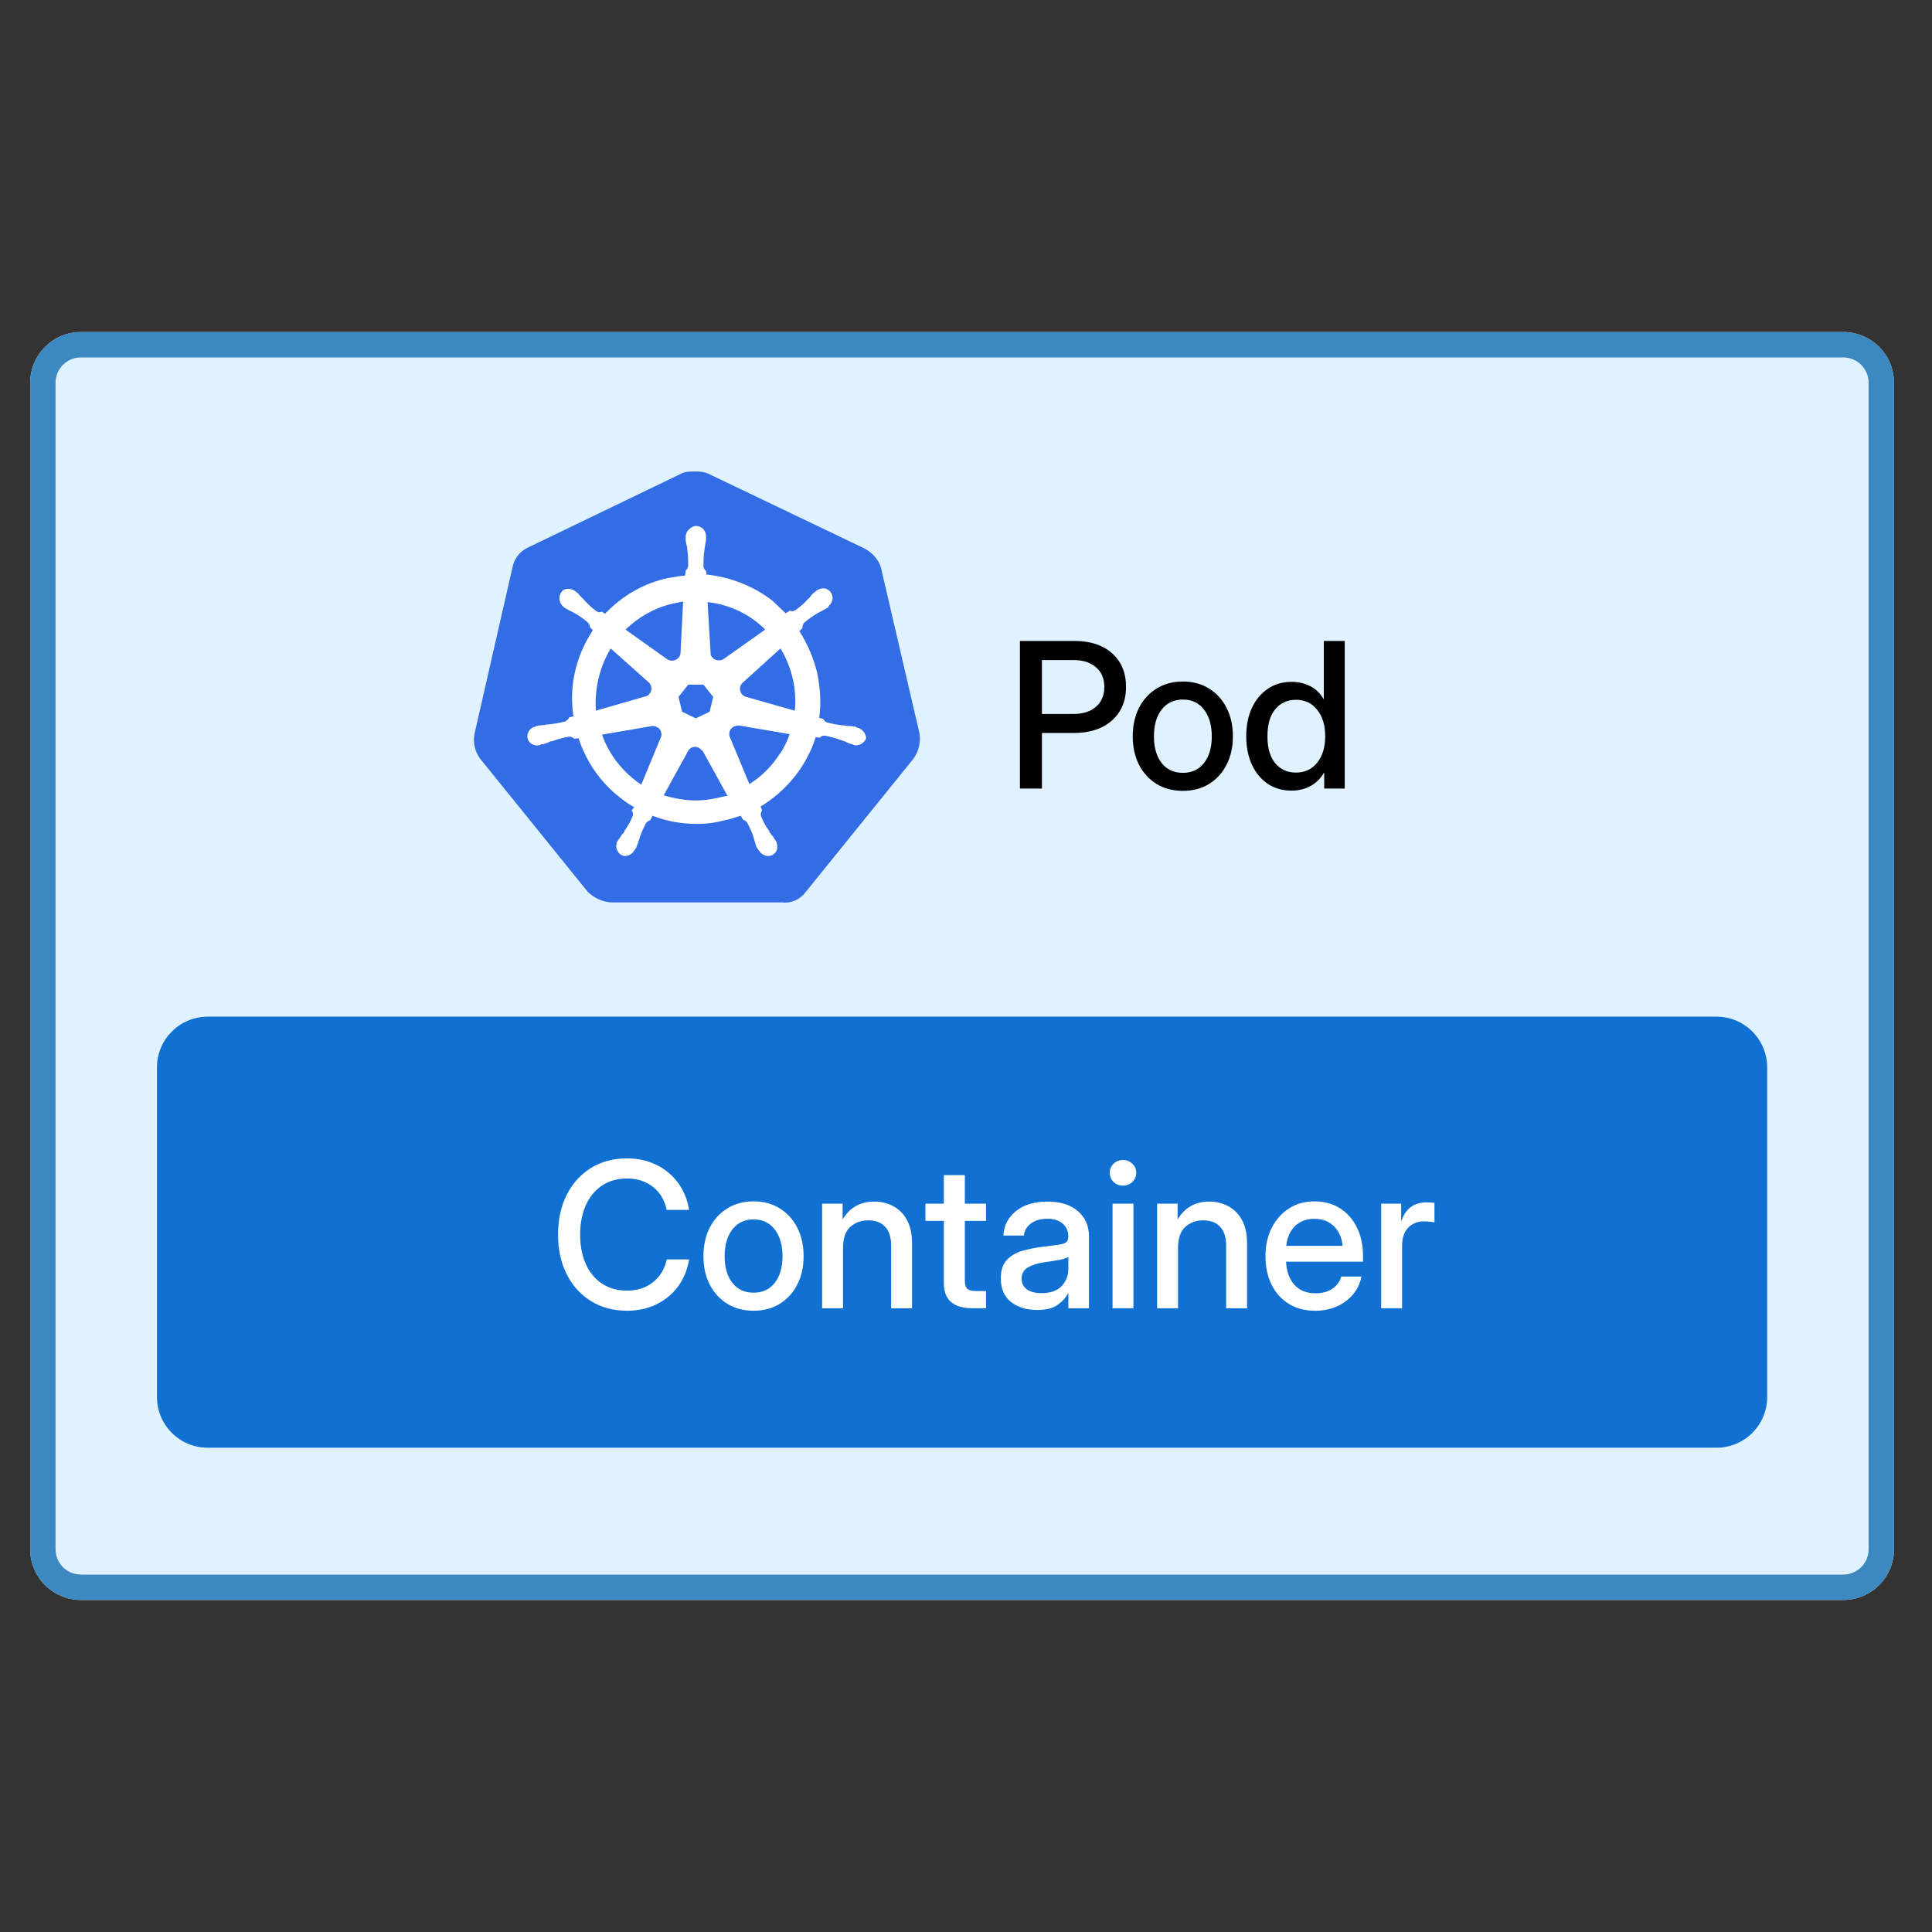 <svg width="128" height="128" viewBox="0 0 128 128" fill="none" xmlns="http://www.w3.org/2000/svg">
<rect x="0" y="0" width="128" height="128" fill="#333333" stroke="none"/>
<path d="M2 25.36C2 23.504 3.504 22 5.36 22H122.12C123.976 22 125.48 23.504 125.48 25.36V102.64C125.48 104.496 123.976 106 122.12 106H5.36C3.504 106 2 104.496 2 102.64V25.36Z" fill="#E0F2FF"/>
<path d="M122.12 104.32V106H5.36V104.32H122.12ZM123.8 102.64V25.36C123.8 24.432 123.048 23.68 122.12 23.68H5.36C4.432 23.68 3.68 24.432 3.68 25.36V102.64C3.68 103.568 4.432 104.32 5.36 104.32V106C3.504 106 2 104.496 2 102.64V25.36C2 23.562 3.412 22.094 5.187 22.004L5.36 22H122.12L122.293 22.004C124.068 22.094 125.48 23.562 125.48 25.36V102.64L125.476 102.813C125.386 104.588 123.918 106 122.12 106V104.32C123.048 104.32 123.8 103.568 123.8 102.64Z" fill="#3C89C1"/>
<path d="M85.573 52.381C84.969 52.381 84.442 52.23 83.991 51.928C83.541 51.622 83.191 51.2 82.941 50.661C82.692 50.119 82.567 49.491 82.567 48.778C82.567 48.065 82.692 47.439 82.941 46.901C83.195 46.359 83.547 45.936 83.998 45.635C84.449 45.328 84.971 45.175 85.566 45.175C86.017 45.175 86.428 45.269 86.8 45.457C87.172 45.645 87.47 45.932 87.693 46.317H87.706V42.465H89.091V52.243H87.732V51.186H87.719C87.487 51.589 87.183 51.889 86.807 52.086C86.435 52.282 86.024 52.381 85.573 52.381ZM85.855 51.186C86.446 51.186 86.916 50.968 87.266 50.53C87.621 50.088 87.798 49.504 87.798 48.778C87.798 48.047 87.621 47.463 87.266 47.026C86.916 46.584 86.446 46.363 85.855 46.363C85.295 46.363 84.84 46.571 84.49 46.986C84.145 47.398 83.972 47.995 83.972 48.778C83.972 49.561 84.145 50.158 84.49 50.569C84.84 50.981 85.295 51.186 85.855 51.186Z" fill="black"/>
<path d="M78.368 52.397C77.707 52.397 77.127 52.244 76.628 51.938C76.13 51.632 75.74 51.207 75.46 50.665C75.185 50.122 75.047 49.497 75.047 48.788C75.047 48.071 75.185 47.441 75.46 46.898C75.74 46.351 76.13 45.925 76.628 45.618C77.127 45.308 77.707 45.152 78.368 45.152C79.028 45.152 79.606 45.308 80.1 45.618C80.599 45.925 80.986 46.351 81.262 46.898C81.542 47.441 81.682 48.071 81.682 48.788C81.682 49.497 81.542 50.122 81.262 50.665C80.986 51.207 80.599 51.632 80.1 51.938C79.606 52.244 79.028 52.397 78.368 52.397ZM78.368 51.203C78.963 51.203 79.431 50.984 79.772 50.547C80.113 50.109 80.284 49.523 80.284 48.788C80.284 48.044 80.111 47.451 79.765 47.01C79.424 46.568 78.958 46.347 78.368 46.347C77.777 46.347 77.309 46.568 76.963 47.01C76.622 47.447 76.451 48.04 76.451 48.788C76.451 49.527 76.622 50.116 76.963 50.553C77.304 50.986 77.772 51.203 78.368 51.203Z" fill="black"/>
<path d="M67.573 52.243V42.465H71.196C72.241 42.465 73.07 42.738 73.683 43.285C74.295 43.832 74.602 44.574 74.602 45.51C74.602 46.136 74.46 46.678 74.175 47.137C73.891 47.592 73.49 47.944 72.974 48.194C72.458 48.439 71.85 48.561 71.15 48.561H69.03V52.243H67.573ZM69.03 47.301H71.124C71.754 47.301 72.25 47.142 72.613 46.822C72.981 46.499 73.165 46.061 73.165 45.51C73.165 44.959 72.981 44.526 72.613 44.211C72.25 43.891 71.754 43.731 71.124 43.731H69.03V47.301Z" fill="black"/>
<path d="M58.361 37.59C58.192 37.05 57.787 36.61 57.28 36.34L46.976 31.407C46.706 31.272 46.402 31.238 46.132 31.238C45.861 31.238 45.557 31.238 45.287 31.306L34.983 36.273C34.729 36.389 34.505 36.562 34.33 36.779C34.153 36.996 34.03 37.25 33.968 37.523L31.433 48.638C31.383 48.92 31.39 49.209 31.454 49.487C31.518 49.766 31.637 50.029 31.805 50.26L38.934 59.078C39.339 59.484 39.914 59.755 40.488 59.788H51.84C52.449 59.856 53.023 59.585 53.395 59.078L60.524 50.26C60.857 49.789 61.001 49.211 60.929 48.638L58.361 37.59V37.59Z" fill="#326DE6"/>
<path d="M56.778 48.199C56.745 48.199 56.711 48.199 56.711 48.165C56.711 48.131 56.643 48.133 56.574 48.133C56.439 48.099 56.304 48.099 56.169 48.099C56.099 48.104 56.03 48.092 55.966 48.065H55.932C55.544 48.03 55.16 47.962 54.783 47.862C54.73 47.842 54.681 47.81 54.64 47.769C54.599 47.728 54.568 47.679 54.547 47.626L54.277 47.558C54.412 46.578 54.344 45.565 54.142 44.585C53.903 43.602 53.504 42.666 52.959 41.814L53.163 41.612V41.578C53.163 41.477 53.197 41.342 53.264 41.274C53.569 41.004 53.873 40.801 54.21 40.597L54.413 40.496C54.548 40.428 54.65 40.361 54.785 40.293C54.819 40.26 54.852 40.26 54.886 40.226C54.92 40.192 54.886 40.192 54.886 40.158C55.19 39.92 55.258 39.516 55.021 39.213C54.964 39.142 54.892 39.085 54.81 39.044C54.729 39.003 54.639 38.98 54.548 38.976C54.377 38.981 54.211 39.04 54.075 39.145V39.145L54.041 39.179C54.008 39.213 53.974 39.246 53.94 39.246C53.839 39.348 53.737 39.449 53.67 39.55C53.636 39.618 53.569 39.652 53.535 39.686C53.286 39.968 53.002 40.218 52.69 40.429C52.622 40.463 52.555 40.497 52.487 40.497C52.453 40.497 52.386 40.497 52.352 40.463H52.319L52.048 40.632C51.778 40.361 51.474 40.091 51.203 39.821C49.953 38.841 48.399 38.233 46.811 38.064L46.777 37.794V37.828C46.676 37.76 46.642 37.659 46.608 37.557C46.608 37.186 46.608 36.814 46.676 36.408V36.374C46.676 36.307 46.71 36.239 46.71 36.172C46.744 36.037 46.744 35.902 46.777 35.766V35.564C46.811 35.225 46.541 34.887 46.203 34.854C46 34.82 45.798 34.922 45.629 35.091C45.565 35.152 45.515 35.226 45.48 35.307C45.445 35.388 45.427 35.475 45.426 35.564V35.564V35.733C45.426 35.868 45.46 36.003 45.493 36.138C45.521 36.202 45.532 36.272 45.527 36.341V36.374C45.594 36.745 45.594 37.117 45.594 37.521C45.56 37.623 45.526 37.724 45.425 37.791V37.859L45.391 38.13C45.019 38.163 44.648 38.231 44.242 38.299C42.654 38.637 41.201 39.481 40.086 40.664L39.883 40.529H39.85C39.816 40.529 39.782 40.562 39.715 40.562C39.647 40.562 39.58 40.529 39.512 40.495C39.207 40.262 38.924 40.002 38.667 39.718V39.718C38.634 39.65 38.566 39.616 38.532 39.583C38.431 39.481 38.363 39.38 38.262 39.278C38.228 39.245 38.194 39.245 38.16 39.211L38.127 39.177C37.991 39.072 37.825 39.013 37.654 39.008C37.451 39.008 37.282 39.076 37.181 39.245C37.085 39.392 37.046 39.569 37.071 39.743C37.096 39.917 37.183 40.076 37.316 40.191C37.32 40.191 37.325 40.191 37.329 40.193C37.333 40.195 37.337 40.197 37.34 40.2C37.343 40.203 37.346 40.207 37.347 40.211C37.349 40.215 37.35 40.22 37.35 40.224C37.35 40.224 37.417 40.292 37.451 40.292C37.571 40.367 37.695 40.434 37.823 40.495L38.027 40.597C38.366 40.8 38.704 41.003 38.973 41.273C39.041 41.341 39.108 41.476 39.075 41.578V41.544L39.277 41.747C39.243 41.814 39.21 41.848 39.176 41.916C38.128 43.57 37.689 45.53 37.993 47.456L37.722 47.523C37.723 47.528 37.722 47.532 37.72 47.536C37.718 47.54 37.716 47.544 37.713 47.547C37.71 47.55 37.706 47.553 37.702 47.555C37.698 47.556 37.693 47.557 37.689 47.557C37.655 47.658 37.554 47.726 37.452 47.794C37.077 47.897 36.693 47.964 36.305 47.996V47.996C36.236 47.991 36.166 48.002 36.102 48.03C35.967 48.03 35.832 48.064 35.697 48.064C35.663 48.064 35.629 48.098 35.562 48.098C35.528 48.098 35.528 48.098 35.494 48.132C35.407 48.146 35.323 48.177 35.248 48.224C35.173 48.271 35.109 48.333 35.058 48.405C35.008 48.477 34.972 48.559 34.954 48.646C34.935 48.732 34.935 48.822 34.952 48.908V48.908C35.019 49.213 35.323 49.415 35.628 49.382C35.687 49.387 35.745 49.375 35.797 49.348V49.348C35.831 49.348 35.831 49.348 35.831 49.314C35.831 49.28 35.932 49.314 35.966 49.314C36.101 49.28 36.237 49.213 36.338 49.179C36.406 49.145 36.473 49.111 36.541 49.111H36.574C36.935 48.974 37.309 48.873 37.689 48.807H37.723C37.823 48.804 37.92 48.841 37.993 48.908C37.998 48.908 38.002 48.909 38.006 48.911C38.01 48.913 38.014 48.915 38.017 48.918C38.02 48.921 38.023 48.925 38.025 48.929C38.026 48.933 38.027 48.938 38.027 48.942V48.942L38.331 48.908C38.838 50.463 39.784 51.848 41.102 52.861C41.406 53.098 41.676 53.301 42.014 53.47L41.845 53.706C41.845 53.711 41.846 53.715 41.847 53.719C41.849 53.723 41.852 53.727 41.855 53.73C41.858 53.733 41.861 53.736 41.865 53.737C41.87 53.739 41.874 53.74 41.879 53.74C41.946 53.841 41.946 53.976 41.912 54.078C41.777 54.416 41.574 54.755 41.372 55.058V55.092C41.338 55.159 41.304 55.193 41.237 55.261C41.169 55.328 41.102 55.464 41 55.599C40.966 55.633 40.966 55.667 40.933 55.701C40.933 55.705 40.932 55.709 40.93 55.714C40.929 55.718 40.926 55.721 40.923 55.725C40.92 55.728 40.916 55.73 40.912 55.732C40.908 55.733 40.903 55.734 40.899 55.734C40.73 56.072 40.865 56.478 41.169 56.646C41.243 56.684 41.323 56.708 41.406 56.714C41.676 56.714 41.912 56.545 42.048 56.309C42.047 56.304 42.048 56.3 42.05 56.296C42.052 56.292 42.054 56.288 42.057 56.285C42.06 56.282 42.064 56.279 42.068 56.277C42.072 56.276 42.077 56.275 42.081 56.275C42.081 56.241 42.115 56.207 42.149 56.174C42.183 56.038 42.25 55.937 42.284 55.802L42.352 55.599C42.453 55.228 42.622 54.89 42.791 54.552C42.856 54.456 42.951 54.385 43.061 54.349C43.095 54.349 43.095 54.349 43.095 54.315L43.23 54.045C44.176 54.416 45.156 54.586 46.169 54.586C46.785 54.59 47.399 54.51 47.993 54.348C48.364 54.281 48.736 54.146 49.074 54.044L49.209 54.281C49.243 54.281 49.243 54.281 49.243 54.314C49.353 54.35 49.448 54.422 49.513 54.517C49.682 54.855 49.851 55.194 49.952 55.563V55.597L50.02 55.799C50.054 55.935 50.088 56.07 50.155 56.171C50.189 56.205 50.189 56.239 50.223 56.272C50.223 56.277 50.223 56.281 50.225 56.285C50.227 56.29 50.229 56.293 50.232 56.297C50.236 56.3 50.239 56.302 50.243 56.304C50.248 56.306 50.252 56.306 50.257 56.306V56.306C50.392 56.544 50.629 56.714 50.899 56.714C51.001 56.714 51.068 56.68 51.17 56.646C51.305 56.579 51.44 56.443 51.474 56.275C51.513 56.106 51.501 55.929 51.44 55.768V55.768C51.44 55.763 51.439 55.759 51.438 55.755C51.436 55.751 51.433 55.747 51.43 55.744C51.427 55.74 51.423 55.738 51.419 55.736C51.415 55.735 51.411 55.734 51.406 55.734C51.406 55.7 51.372 55.666 51.339 55.633C51.28 55.507 51.2 55.393 51.102 55.294C51.068 55.227 51.034 55.193 50.967 55.126V55.058C50.73 54.754 50.561 54.416 50.426 54.078C50.392 53.977 50.392 53.842 50.46 53.74C50.46 53.735 50.461 53.731 50.462 53.727C50.464 53.723 50.467 53.719 50.47 53.716C50.473 53.713 50.477 53.71 50.481 53.709C50.485 53.707 50.489 53.706 50.494 53.706V53.706L50.392 53.436C52.115 52.388 53.433 50.767 54.041 48.841L54.312 48.875C54.316 48.875 54.321 48.874 54.325 48.872C54.329 48.871 54.333 48.868 54.336 48.865C54.339 48.862 54.342 48.858 54.343 48.854C54.345 48.85 54.346 48.845 54.345 48.841C54.419 48.773 54.516 48.737 54.616 48.74H54.65C55.019 48.805 55.381 48.907 55.731 49.044H55.765C55.832 49.077 55.9 49.111 55.967 49.111C56.103 49.179 56.204 49.246 56.339 49.28C56.373 49.28 56.407 49.314 56.474 49.314C56.508 49.314 56.508 49.314 56.542 49.348C56.594 49.375 56.652 49.387 56.711 49.382C56.858 49.38 57.001 49.333 57.122 49.249C57.242 49.165 57.335 49.046 57.387 48.908C57.374 48.741 57.307 48.583 57.198 48.455C57.089 48.328 56.942 48.238 56.779 48.199H56.778ZM47.014 47.153L46.102 47.592L45.19 47.153L44.953 46.173L45.594 45.361H46.609L47.251 46.172L47.014 47.153ZM52.521 44.957C52.684 45.654 52.729 46.373 52.656 47.086L49.446 46.172C49.142 46.104 48.974 45.8 49.041 45.495C49.065 45.406 49.112 45.325 49.176 45.258L51.71 42.961C52.084 43.579 52.357 44.252 52.521 44.956V44.957ZM50.697 41.712L47.926 43.673C47.69 43.808 47.352 43.774 47.183 43.537C47.15 43.508 47.124 43.471 47.106 43.43C47.089 43.389 47.08 43.345 47.081 43.301L46.879 39.889C48.365 40.057 49.683 40.699 50.697 41.713V41.712ZM44.581 39.989L45.258 39.854L45.089 43.233C45.089 43.537 44.819 43.773 44.515 43.773C44.413 43.773 44.346 43.74 44.244 43.706L41.44 41.712C42.317 40.867 43.399 40.258 44.581 39.989V39.989ZM40.46 42.963L42.96 45.193C43.196 45.395 43.23 45.733 43.027 45.97C42.96 46.071 42.892 46.105 42.757 46.139L39.479 47.084C39.38 45.642 39.721 44.205 40.459 42.962L40.46 42.963ZM39.885 48.672L43.23 48.098C43.5 48.098 43.77 48.267 43.804 48.537C43.838 48.638 43.838 48.773 43.77 48.875L42.487 51.983C41.304 51.206 40.358 50.023 39.885 48.672ZM47.554 52.861C47.081 52.963 46.608 53.031 46.102 53.031C45.392 53.031 44.649 52.895 43.973 52.692L45.629 49.685C45.798 49.483 46.068 49.415 46.305 49.55C46.404 49.619 46.494 49.699 46.575 49.787L48.197 52.726C47.98 52.758 47.766 52.804 47.554 52.861V52.861ZM51.676 49.922C51.161 50.741 50.468 51.434 49.649 51.949L48.331 48.773C48.264 48.503 48.399 48.233 48.635 48.132C48.737 48.098 48.838 48.064 48.94 48.064L52.318 48.638C52.149 49.111 51.947 49.55 51.676 49.922H51.676Z" fill="white"/>
<path d="M10.4 70.716C10.4 68.86 11.905 67.356 13.76 67.356H113.72C115.576 67.356 117.08 68.86 117.08 70.716V92.555C117.08 94.411 115.576 95.915 113.72 95.915H13.76C11.905 95.915 10.4 94.411 10.4 92.555V70.716Z" fill="#1071D3"/>
<path d="M91.506 86.675V79.746H92.832V80.868H92.858C92.985 80.487 93.184 80.192 93.455 79.982C93.731 79.767 94.089 79.66 94.531 79.66C94.636 79.66 94.732 79.665 94.82 79.673C94.907 79.682 94.98 79.689 95.037 79.693V80.986C94.984 80.973 94.89 80.96 94.754 80.946C94.619 80.929 94.47 80.92 94.308 80.92C93.919 80.92 93.584 81.056 93.304 81.327C93.028 81.598 92.891 82.016 92.891 82.581V86.675H91.506Z" fill="white"/>
<path d="M87.141 86.839C86.454 86.839 85.863 86.683 85.369 86.373C84.879 86.062 84.501 85.636 84.234 85.093C83.971 84.546 83.84 83.925 83.84 83.229C83.84 82.525 83.978 81.899 84.253 81.353C84.529 80.806 84.909 80.377 85.395 80.066C85.881 79.751 86.439 79.594 87.069 79.594C87.725 79.594 88.294 79.747 88.775 80.053C89.26 80.359 89.637 80.786 89.904 81.333C90.171 81.875 90.304 82.503 90.304 83.216V83.59H85.205C85.231 84.216 85.41 84.721 85.743 85.106C86.08 85.491 86.552 85.684 87.16 85.684C87.615 85.684 87.99 85.581 88.283 85.375C88.576 85.17 88.77 84.903 88.867 84.575H90.199C90.116 85.021 89.93 85.415 89.641 85.756C89.357 86.097 88.998 86.364 88.565 86.557C88.136 86.745 87.661 86.839 87.141 86.839ZM85.218 82.54H88.952C88.895 81.989 88.701 81.554 88.368 81.234C88.035 80.911 87.607 80.749 87.082 80.749C86.557 80.749 86.128 80.911 85.796 81.234C85.467 81.554 85.275 81.989 85.218 82.54Z" fill="white"/>
<path d="M78.046 82.687V86.677H76.661V79.747H78.02V80.791C78.492 80.003 79.19 79.609 80.113 79.609C80.59 79.609 81.016 79.714 81.393 79.924C81.773 80.13 82.073 80.436 82.292 80.843C82.51 81.25 82.62 81.755 82.62 82.359V86.677H81.235V82.53C81.235 81.974 81.102 81.556 80.835 81.276C80.568 80.992 80.196 80.85 79.719 80.85C79.247 80.85 78.849 80.996 78.525 81.289C78.206 81.578 78.046 82.044 78.046 82.687Z" fill="white"/>
<path d="M73.709 86.676V79.746H75.094V86.676H73.709ZM74.398 78.551C74.153 78.551 73.945 78.47 73.775 78.308C73.609 78.142 73.525 77.941 73.525 77.705C73.525 77.464 73.609 77.263 73.775 77.101C73.945 76.935 74.153 76.852 74.398 76.852C74.643 76.852 74.851 76.935 75.022 77.101C75.192 77.263 75.278 77.464 75.278 77.705C75.278 77.941 75.192 78.142 75.022 78.308C74.851 78.47 74.643 78.551 74.398 78.551Z" fill="white"/>
<path d="M68.709 86.789C68.017 86.789 67.444 86.614 66.989 86.264C66.534 85.909 66.307 85.387 66.307 84.695C66.307 84.17 66.436 83.768 66.694 83.488C66.956 83.203 67.295 83 67.711 82.877C68.131 82.755 68.575 82.665 69.043 82.608C69.476 82.556 69.82 82.512 70.073 82.477C70.327 82.442 70.507 82.39 70.612 82.32C70.721 82.25 70.776 82.129 70.776 81.959V81.9C70.776 81.563 70.653 81.287 70.408 81.073C70.163 80.854 69.82 80.745 69.378 80.745C68.936 80.745 68.575 80.852 68.295 81.066C68.015 81.276 67.862 81.541 67.836 81.86H66.477C66.508 81.2 66.786 80.659 67.311 80.239C67.836 79.819 68.531 79.609 69.398 79.609C70.251 79.609 70.922 79.819 71.412 80.239C71.902 80.659 72.147 81.222 72.147 81.926V86.677H70.782V85.693H70.756C70.612 85.973 70.382 86.227 70.067 86.454C69.756 86.677 69.303 86.789 68.709 86.789ZM68.991 85.673C69.603 85.673 70.054 85.516 70.343 85.201C70.636 84.881 70.782 84.509 70.782 84.085V83.271C70.69 83.346 70.483 83.413 70.159 83.475C69.835 83.532 69.49 83.586 69.122 83.639C68.741 83.696 68.407 83.803 68.118 83.96C67.829 84.118 67.685 84.372 67.685 84.722C67.685 85.019 67.801 85.253 68.033 85.424C68.269 85.59 68.588 85.673 68.991 85.673Z" fill="white"/>
<path d="M65.328 79.746V80.887H63.923V84.844C63.923 85.103 63.976 85.282 64.081 85.383C64.186 85.483 64.376 85.534 64.652 85.534H65.328V86.675H64.455C63.173 86.675 62.532 86.124 62.532 85.022V80.887H61.312V79.746H62.532V77.856H63.923V79.746H65.328Z" fill="white"/>
<path d="M55.852 82.687V86.677H54.467V79.747H55.825V80.791C56.298 80.003 56.995 79.609 57.919 79.609C58.395 79.609 58.822 79.714 59.198 79.924C59.579 80.13 59.879 80.436 60.097 80.843C60.316 81.25 60.425 81.755 60.425 82.359V86.677H59.041V82.53C59.041 81.974 58.907 81.556 58.641 81.276C58.374 80.992 58.002 80.85 57.525 80.85C57.052 80.85 56.654 80.996 56.331 81.289C56.011 81.578 55.852 82.044 55.852 82.687Z" fill="white"/>
<path d="M49.927 86.839C49.266 86.839 48.687 86.686 48.188 86.379C47.689 86.073 47.3 85.649 47.02 85.106C46.744 84.564 46.606 83.938 46.606 83.229C46.606 82.512 46.744 81.882 47.02 81.339C47.3 80.793 47.689 80.366 48.188 80.06C48.687 79.749 49.266 79.594 49.927 79.594C50.588 79.594 51.165 79.749 51.66 80.06C52.158 80.366 52.545 80.793 52.821 81.339C53.101 81.882 53.241 82.512 53.241 83.229C53.241 83.938 53.101 84.564 52.821 85.106C52.545 85.649 52.158 86.073 51.66 86.379C51.165 86.686 50.588 86.839 49.927 86.839ZM49.927 85.644C50.522 85.644 50.99 85.426 51.331 84.988C51.673 84.551 51.843 83.964 51.843 83.229C51.843 82.486 51.67 81.893 51.325 81.451C50.984 81.009 50.518 80.788 49.927 80.788C49.336 80.788 48.868 81.009 48.523 81.451C48.181 81.888 48.011 82.481 48.011 83.229C48.011 83.969 48.181 84.557 48.523 84.995C48.864 85.428 49.332 85.644 49.927 85.644Z" fill="white"/>
<path d="M41.534 86.839C40.637 86.839 39.845 86.627 39.158 86.203C38.471 85.778 37.935 85.188 37.55 84.431C37.165 83.674 36.973 82.797 36.973 81.799C36.973 80.793 37.165 79.911 37.55 79.154C37.935 78.398 38.469 77.807 39.151 77.383C39.838 76.958 40.632 76.746 41.534 76.746C42.247 76.746 42.892 76.886 43.469 77.166C44.051 77.446 44.533 77.842 44.913 78.354C45.294 78.861 45.541 79.463 45.655 80.159H44.172C44.027 79.494 43.719 78.982 43.246 78.623C42.778 78.26 42.212 78.078 41.547 78.078C40.904 78.078 40.35 78.234 39.886 78.544C39.423 78.855 39.064 79.29 38.81 79.85C38.561 80.41 38.436 81.06 38.436 81.799C38.436 82.539 38.561 83.186 38.81 83.742C39.059 84.297 39.416 84.731 39.88 85.041C40.348 85.352 40.904 85.507 41.547 85.507C42.207 85.507 42.772 85.328 43.24 84.969C43.712 84.61 44.025 84.1 44.178 83.44H45.655C45.541 84.131 45.294 84.733 44.913 85.245C44.533 85.752 44.051 86.146 43.469 86.426C42.892 86.701 42.247 86.839 41.534 86.839Z" fill="white"/>
</svg>

